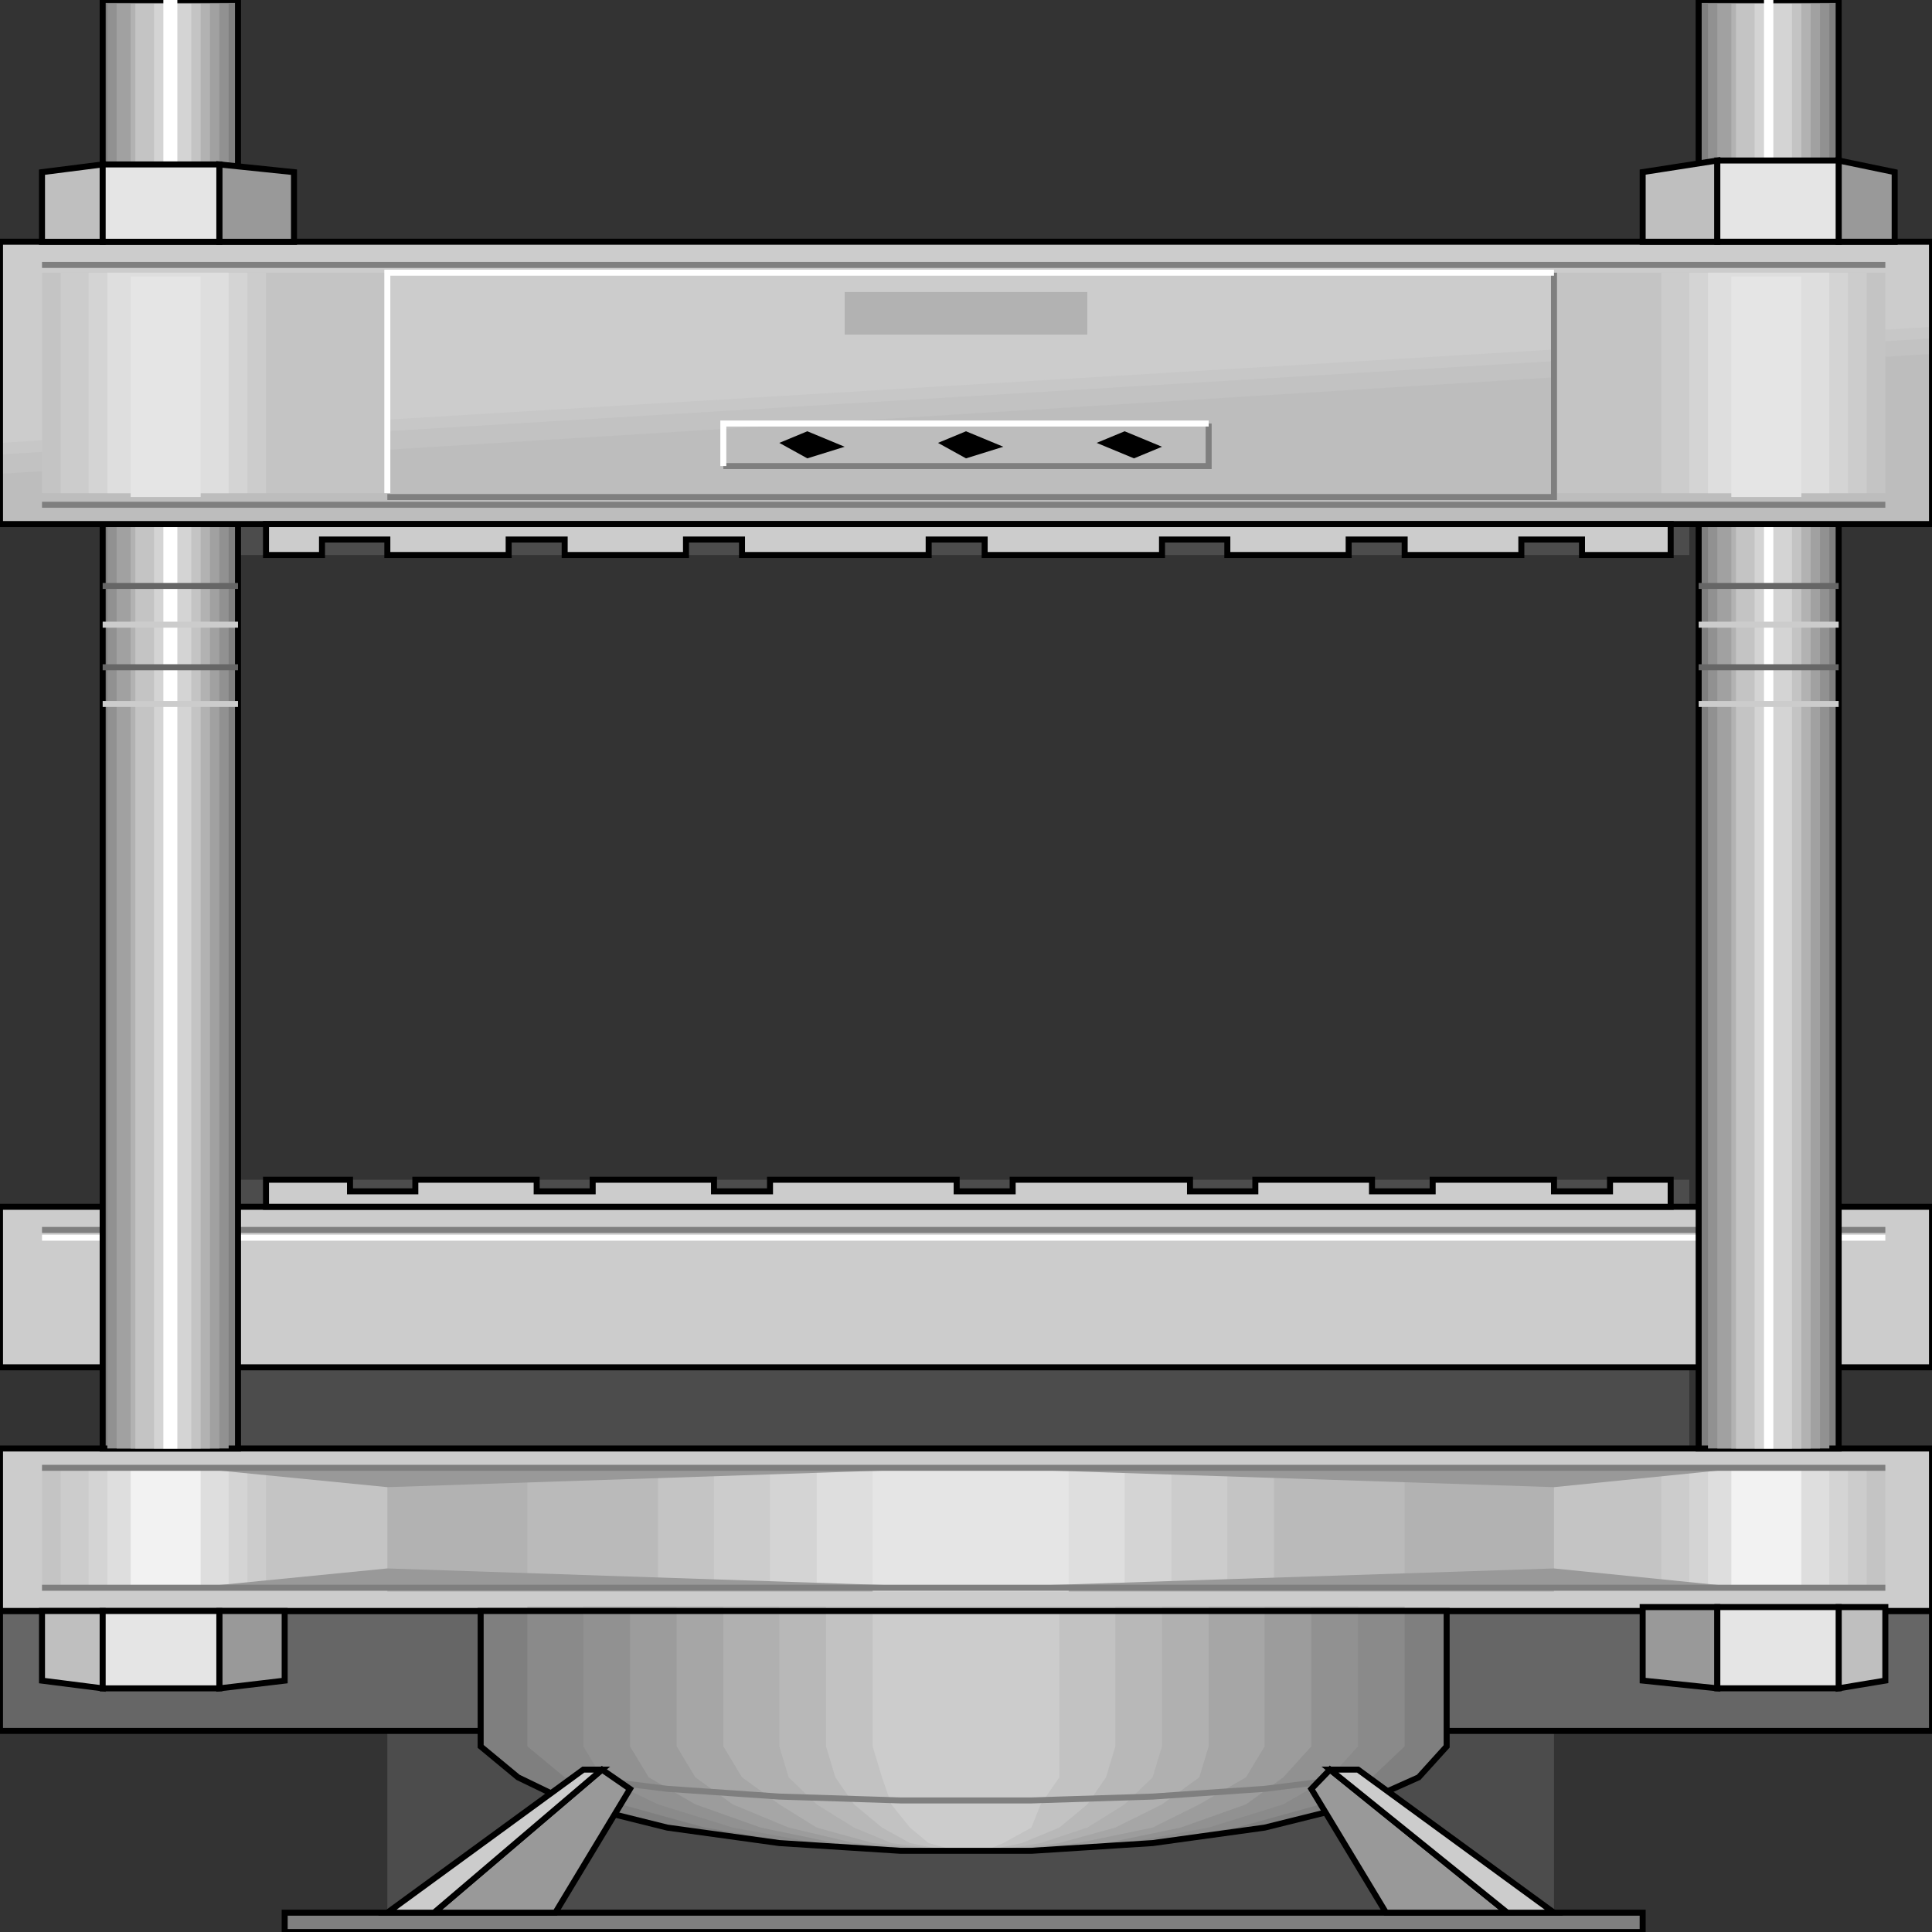 <svg width="150" height="150" viewBox="0 0 150 150" fill="none" xmlns="http://www.w3.org/2000/svg">
<rect x="0" y="0" width="150" height="150" fill="#333333" stroke="none"/>
<g clip-path="url(#clip0_2109_194790)">
<path d="M30.072 134.383H120.652V148.497H30.072V134.383Z" fill="#4C4C4C"/>
<path d="M18.479 91.594H131.16V112.465H18.479V91.594Z" fill="#4C4C4C"/>
<path d="M18.479 40.688H131.16V43.09H18.479V40.688Z" fill="#4C4C4C"/>
<path d="M0 93.695H150V106.158H0V93.695Z" fill="#CCCCCC" stroke="black" stroke-width="0.466"/>
<path d="M3.261 95.492H146.377" stroke="#7F7F7F" stroke-width="0.466"/>
<path d="M146.377 96.094H3.261" stroke="white" stroke-width="0.466"/>
<path d="M0 125.078H150V134.387H0V125.078Z" fill="#666666" stroke="black" stroke-width="0.466"/>
<path d="M0 112.461H150V125.074H0V112.461Z" fill="#CCCCCC" stroke="black" stroke-width="0.466"/>
<path d="M112.318 125.078V135.589L110.144 137.991L105.434 140.093L98.188 141.895L89.492 143.096L80.072 143.697H69.927L60.507 143.096L51.811 141.895L44.565 140.093L40.217 137.991L37.318 135.589V125.078H112.318Z" fill="#7F7F7F"/>
<path d="M109.058 124.773V135.584L106.522 137.987L102.537 140.089L96.015 141.891L88.769 143.092L80.073 143.692H70.653L61.957 143.092L54.711 141.891L48.189 140.089L43.841 137.987L40.942 135.584V124.773H109.058Z" fill="#8A8A8A"/>
<path d="M105.435 124.773V135.584L103.261 137.987L99.638 140.089L93.841 141.891L87.319 143.092L79.348 143.692H71.377L63.406 143.092L56.884 141.891L51.087 140.089L46.739 137.987L45.29 135.584V124.773H105.435Z" fill="#919191"/>
<path d="M101.812 124.773V135.584L99.638 137.987L96.739 140.089L91.667 141.891L85.87 143.092L78.623 143.692H72.102L64.855 143.092L59.058 141.891L53.986 140.089L50.362 137.987L48.913 135.584V124.773H101.812Z" fill="#9C9C9C"/>
<path d="M98.188 124.773V135.584L96.739 137.987L93.116 140.089L89.493 141.891L83.696 143.092L77.898 143.692H72.101L66.304 143.092L61.232 141.891L56.884 140.089L53.985 137.987L52.536 135.584V124.773H98.188Z" fill="#A6A6A6"/>
<path d="M93.84 124.773V135.584L93.116 137.987L90.217 140.089L86.594 141.891L82.246 143.092L77.898 143.692H72.826L67.753 143.092L63.406 141.891L60.507 140.089L57.608 137.987L56.159 135.584V124.773H93.84Z" fill="#B0B0B0"/>
<path d="M90.217 124.773V135.584L89.492 137.987L87.318 140.089L84.42 141.891L80.797 143.092L77.174 143.692H73.55L69.203 143.092L66.304 141.891L63.405 140.089L61.231 137.987L60.507 135.584V124.773H90.217Z" fill="#B8B8B8"/>
<path d="M86.595 124.773V135.584L85.87 137.987L84.421 140.089L82.247 141.891L79.348 143.092L76.45 143.692H73.551L70.653 143.092L68.479 141.891L66.305 140.089L64.856 137.987L64.131 135.584V124.773H86.595Z" fill="#C2C2C2"/>
<path d="M82.247 125.078V135.589V137.991L80.797 140.093L80.073 141.895L77.899 143.096L76.45 143.697H74.276L72.102 143.096L70.653 141.895L69.203 140.093L68.478 137.991L67.754 135.589V125.078H82.247Z" fill="#CCCCCC"/>
<path d="M112.318 125.078V135.589L110.144 137.991L105.434 140.093L98.188 141.895L89.492 143.096L80.072 143.697H69.927L60.507 143.096L51.811 141.895L44.565 140.093L40.217 137.991L37.318 135.589V125.078H112.318Z" stroke="black" stroke-width="0.466"/>
<path d="M22.102 150.002H127.536V148.5H22.102V150.002Z" fill="#7F7F7F" stroke="black" stroke-width="0.466"/>
<path d="M105.435 137.984L98.189 138.885L89.493 139.486L80.073 139.786H69.928L60.508 139.486L51.812 138.885L44.565 137.984" stroke="#7F7F7F" stroke-width="0.466"/>
<path d="M117.029 148.502H107.609L101.812 138.892L103.261 137.391L117.029 148.502Z" fill="#999999" stroke="black" stroke-width="0.466"/>
<path d="M33.695 148.502H43.116L48.913 138.892L46.739 137.391L33.695 148.502Z" fill="#999999" stroke="black" stroke-width="0.466"/>
<path d="M120.652 148.502L105.435 137.391H103.261L117.029 148.502H120.652Z" fill="#CCCCCC" stroke="black" stroke-width="0.466"/>
<path d="M30.072 148.502L45.29 137.391H46.739L33.696 148.502H30.072Z" fill="#CCCCCC" stroke="black" stroke-width="0.466"/>
<path d="M120.652 113.961H146.377V123.27H120.652V113.961Z" fill="#C4C4C4"/>
<path d="M3.261 113.961H30.072V123.27H3.261V113.961Z" fill="#C4C4C4"/>
<path d="M128.985 113.961H144.927V123.27H128.985V113.961Z" fill="#CCCCCC"/>
<path d="M4.71 113.961H20.652V123.27H4.71V113.961Z" fill="#CCCCCC"/>
<path d="M131.159 113.961H143.478V123.27H131.159V113.961Z" fill="#D4D4D4"/>
<path d="M6.884 113.961H19.203V123.27H6.884V113.961Z" fill="#D4D4D4"/>
<path d="M132.608 113.961H142.029V123.27H132.608V113.961Z" fill="#DEDEDE"/>
<path d="M8.333 113.961H17.753V123.27H8.333V113.961Z" fill="#DEDEDE"/>
<path d="M134.42 113.961H139.855V123.27H134.42V113.961Z" fill="#F2F2F2"/>
<path d="M10.145 113.961H15.579V123.27H10.145V113.961Z" fill="#F2F2F2"/>
<path d="M30.072 113.961H120.652V123.571H30.072V113.961Z" fill="#B2B2B2"/>
<path d="M40.942 113.961H109.058V123.27H40.942V113.961Z" fill="#BABABA"/>
<path d="M51.087 113.961H98.913V123.27H51.087V113.961Z" fill="#C4C4C4"/>
<path d="M55.435 113.961H95.29V123.27H55.435V113.961Z" fill="#CCCCCC"/>
<path d="M59.782 113.961H90.942V123.27H59.782V113.961Z" fill="#D4D4D4"/>
<path d="M63.406 113.961H87.319V123.27H63.406V113.961Z" fill="#DEDEDE"/>
<path d="M67.754 113.961H82.971V123.571H67.754V113.961Z" fill="#E5E5E5"/>
<path d="M14.855 123.275L30.073 121.773L75 123.275L120.653 121.773L135.508 123.275H14.855Z" fill="#999999"/>
<path d="M135.508 113.961L120.653 115.462L75 113.961L30.073 115.462L14.855 113.961H135.508Z" fill="#999999"/>
<path d="M3.261 113.961H146.377" stroke="#7F7F7F" stroke-width="0.466"/>
<path d="M3.261 123.273H146.377" stroke="#7F7F7F" stroke-width="0.466"/>
<path d="M131.884 0H142.753V112.462H131.884V0Z" fill="#7F7F7F" stroke="black" stroke-width="0.466"/>
<path d="M7.971 0H18.478V112.462H7.971V0Z" fill="#7F7F7F" stroke="black" stroke-width="0.466"/>
<path d="M132.608 0.297H142.029V112.459H132.608V0.297Z" fill="#919191"/>
<path d="M8.333 0.297H17.753V112.459H8.333V0.297Z" fill="#919191"/>
<path d="M133.333 0.297H141.304V112.459H133.333V0.297Z" fill="#A1A1A1"/>
<path d="M9.058 0.297H17.029V112.459H9.058V0.297Z" fill="#A1A1A1"/>
<path d="M134.42 0.297H140.579V112.459H134.42V0.297Z" fill="#B2B2B2"/>
<path d="M10.145 0.297H16.304V112.459H10.145V0.297Z" fill="#B2B2B2"/>
<path d="M134.782 0.297H139.855V112.459H134.782V0.297Z" fill="#C4C4C4"/>
<path d="M10.507 0.297H15.579V112.459H10.507V0.297Z" fill="#C4C4C4"/>
<path d="M136.231 0.297H139.13V112.459H136.231V0.297Z" fill="#D4D4D4"/>
<path d="M11.956 0.297H14.855V112.459H11.956V0.297Z" fill="#D4D4D4"/>
<path d="M136.956 0H137.681V112.462H136.956V0Z" fill="white"/>
<path d="M12.682 0H13.769V112.462H12.682V0Z" fill="white"/>
<path d="M7.971 45.492H18.478" stroke="#666666" stroke-width="0.466"/>
<path d="M7.971 51.805H18.478" stroke="#666666" stroke-width="0.466"/>
<path d="M131.884 45.492H142.753" stroke="#666666" stroke-width="0.466"/>
<path d="M131.884 51.805H142.753" stroke="#666666" stroke-width="0.466"/>
<path d="M131.884 54.656H142.753" stroke="#CCCCCC" stroke-width="0.466"/>
<path d="M131.884 48.5H142.753" stroke="#CCCCCC" stroke-width="0.466"/>
<path d="M7.971 54.656H18.478" stroke="#CCCCCC" stroke-width="0.466"/>
<path d="M7.971 48.5H18.478" stroke="#CCCCCC" stroke-width="0.466"/>
<path d="M0 18.766H150V40.688H0V18.766Z" fill="#CCCCCC"/>
<path d="M0 34.384L150 25.375V40.69H0V34.384Z" fill="#C7C7C7"/>
<path d="M0 35.282L150 26.273V40.688H0V35.282Z" fill="#C2C2C2"/>
<path d="M0 36.786L150 27.477V40.69H0V36.786Z" fill="#BDBDBD"/>
<path d="M0 18.766H150V40.688H0V18.766Z" stroke="black" stroke-width="0.466"/>
<path d="M20.652 93.696V91.594H27.174V92.495H32.246V91.594H41.667V92.495H46.015V91.594H55.435V92.495H59.783V91.594H74.275V92.495H78.623V91.594H92.391V92.495H97.464V91.594H106.522V92.495H111.232V91.594H120.652V92.495H125V91.594H129.71V93.696H20.652Z" fill="#CCCCCC" stroke="black" stroke-width="0.466"/>
<path d="M129.71 40.688V43.09H122.826V41.889H118.116V43.09H109.058V41.889H104.71V43.09H95.29V41.889H90.218V43.09H76.449V41.889H72.102V43.09H57.609V41.889H53.261V43.09H43.841V41.889H39.493V43.09H30.073V41.889H25V43.09H20.652V40.688H129.71Z" fill="#CCCCCC" stroke="black" stroke-width="0.466"/>
<path d="M3.261 125.078H7.971V131.084L3.261 130.484V125.078Z" fill="#BFBFBF" stroke="black" stroke-width="0.466"/>
<path d="M146.377 130.479L142.754 131.08V124.773H146.377V130.479Z" fill="#BFBFBF" stroke="black" stroke-width="0.466"/>
<path d="M133.333 18.767H127.536V13.362L133.333 12.461V18.767Z" fill="#BFBFBF" stroke="black" stroke-width="0.466"/>
<path d="M3.261 13.366L7.971 12.766V18.772H3.261V13.366Z" fill="#BFBFBF" stroke="black" stroke-width="0.466"/>
<path d="M147.102 18.767H142.754V12.461L147.102 13.362V18.767Z" fill="#999999" stroke="black" stroke-width="0.466"/>
<path d="M17.029 12.766L22.826 13.366V18.772H17.029V12.766Z" fill="#999999" stroke="black" stroke-width="0.466"/>
<path d="M133.333 131.08L127.536 130.479V124.773H133.333V131.08Z" fill="#999999" stroke="black" stroke-width="0.466"/>
<path d="M17.029 125.078H22.102V130.484L17.029 131.084V125.078Z" fill="#999999" stroke="black" stroke-width="0.466"/>
<path d="M7.971 12.766H17.029V18.772H7.971V12.766Z" fill="#E5E5E5" stroke="black" stroke-width="0.466"/>
<path d="M142.753 18.767H133.333V12.461H142.753V18.767Z" fill="#E5E5E5" stroke="black" stroke-width="0.466"/>
<path d="M142.753 131.08H133.333V124.773H142.753V131.08Z" fill="#E5E5E5" stroke="black" stroke-width="0.466"/>
<path d="M7.971 125.078H17.029V131.084H7.971V125.078Z" fill="#E5E5E5" stroke="black" stroke-width="0.466"/>
<path d="M120.652 21.172H146.377V38.289H120.652V21.172Z" fill="#C4C4C4"/>
<path d="M3.261 21.172H30.072V38.289H3.261V21.172Z" fill="#C4C4C4"/>
<path d="M128.985 21.172H144.927V38.289H128.985V21.172Z" fill="#CCCCCC"/>
<path d="M4.71 21.172H20.652V38.289H4.71V21.172Z" fill="#CCCCCC"/>
<path d="M131.159 21.172H143.478V38.289H131.159V21.172Z" fill="#D4D4D4"/>
<path d="M6.884 21.172H19.203V38.289H6.884V21.172Z" fill="#D4D4D4"/>
<path d="M132.608 21.172H142.029V38.289H132.608V21.172Z" fill="#DEDEDE"/>
<path d="M8.333 21.172H17.753V38.289H8.333V21.172Z" fill="#DEDEDE"/>
<path d="M134.42 21.469H139.855V38.586H134.42V21.469Z" fill="#E5E5E5"/>
<path d="M10.145 21.469H15.579V38.586H10.145V21.469Z" fill="#E5E5E5"/>
<path d="M120.652 21.172V38.589H30.072" stroke="#7F7F7F" stroke-width="0.466"/>
<path d="M3.261 20.57H146.377" stroke="#7F7F7F" stroke-width="0.466"/>
<path d="M3.261 39.188H146.377" stroke="#7F7F7F" stroke-width="0.466"/>
<path d="M93.84 32.883V36.186H56.159" stroke="#7F7F7F" stroke-width="0.466"/>
<path d="M30.072 38.289V21.172H120.652" stroke="white" stroke-width="0.466"/>
<path d="M56.159 36.186V32.883H93.84" stroke="white" stroke-width="0.466"/>
<path d="M60.507 34.385L62.681 33.484L65.579 34.686L62.681 35.587L60.507 34.385Z" fill="black"/>
<path d="M72.826 34.385L75 33.484L77.899 34.686L75 35.587L72.826 34.385Z" fill="black"/>
<path d="M85.144 34.385L87.318 33.484L90.217 34.686L88.043 35.587L85.144 34.385Z" fill="black"/>
<path d="M65.58 22.672H84.421V25.975H65.58V22.672Z" fill="#B2B2B2"/>
</g>
<defs>
<clipPath id="clip0_2109_194790">
<rect width="150" height="150" fill="white"/>
</clipPath>
</defs>
</svg>
